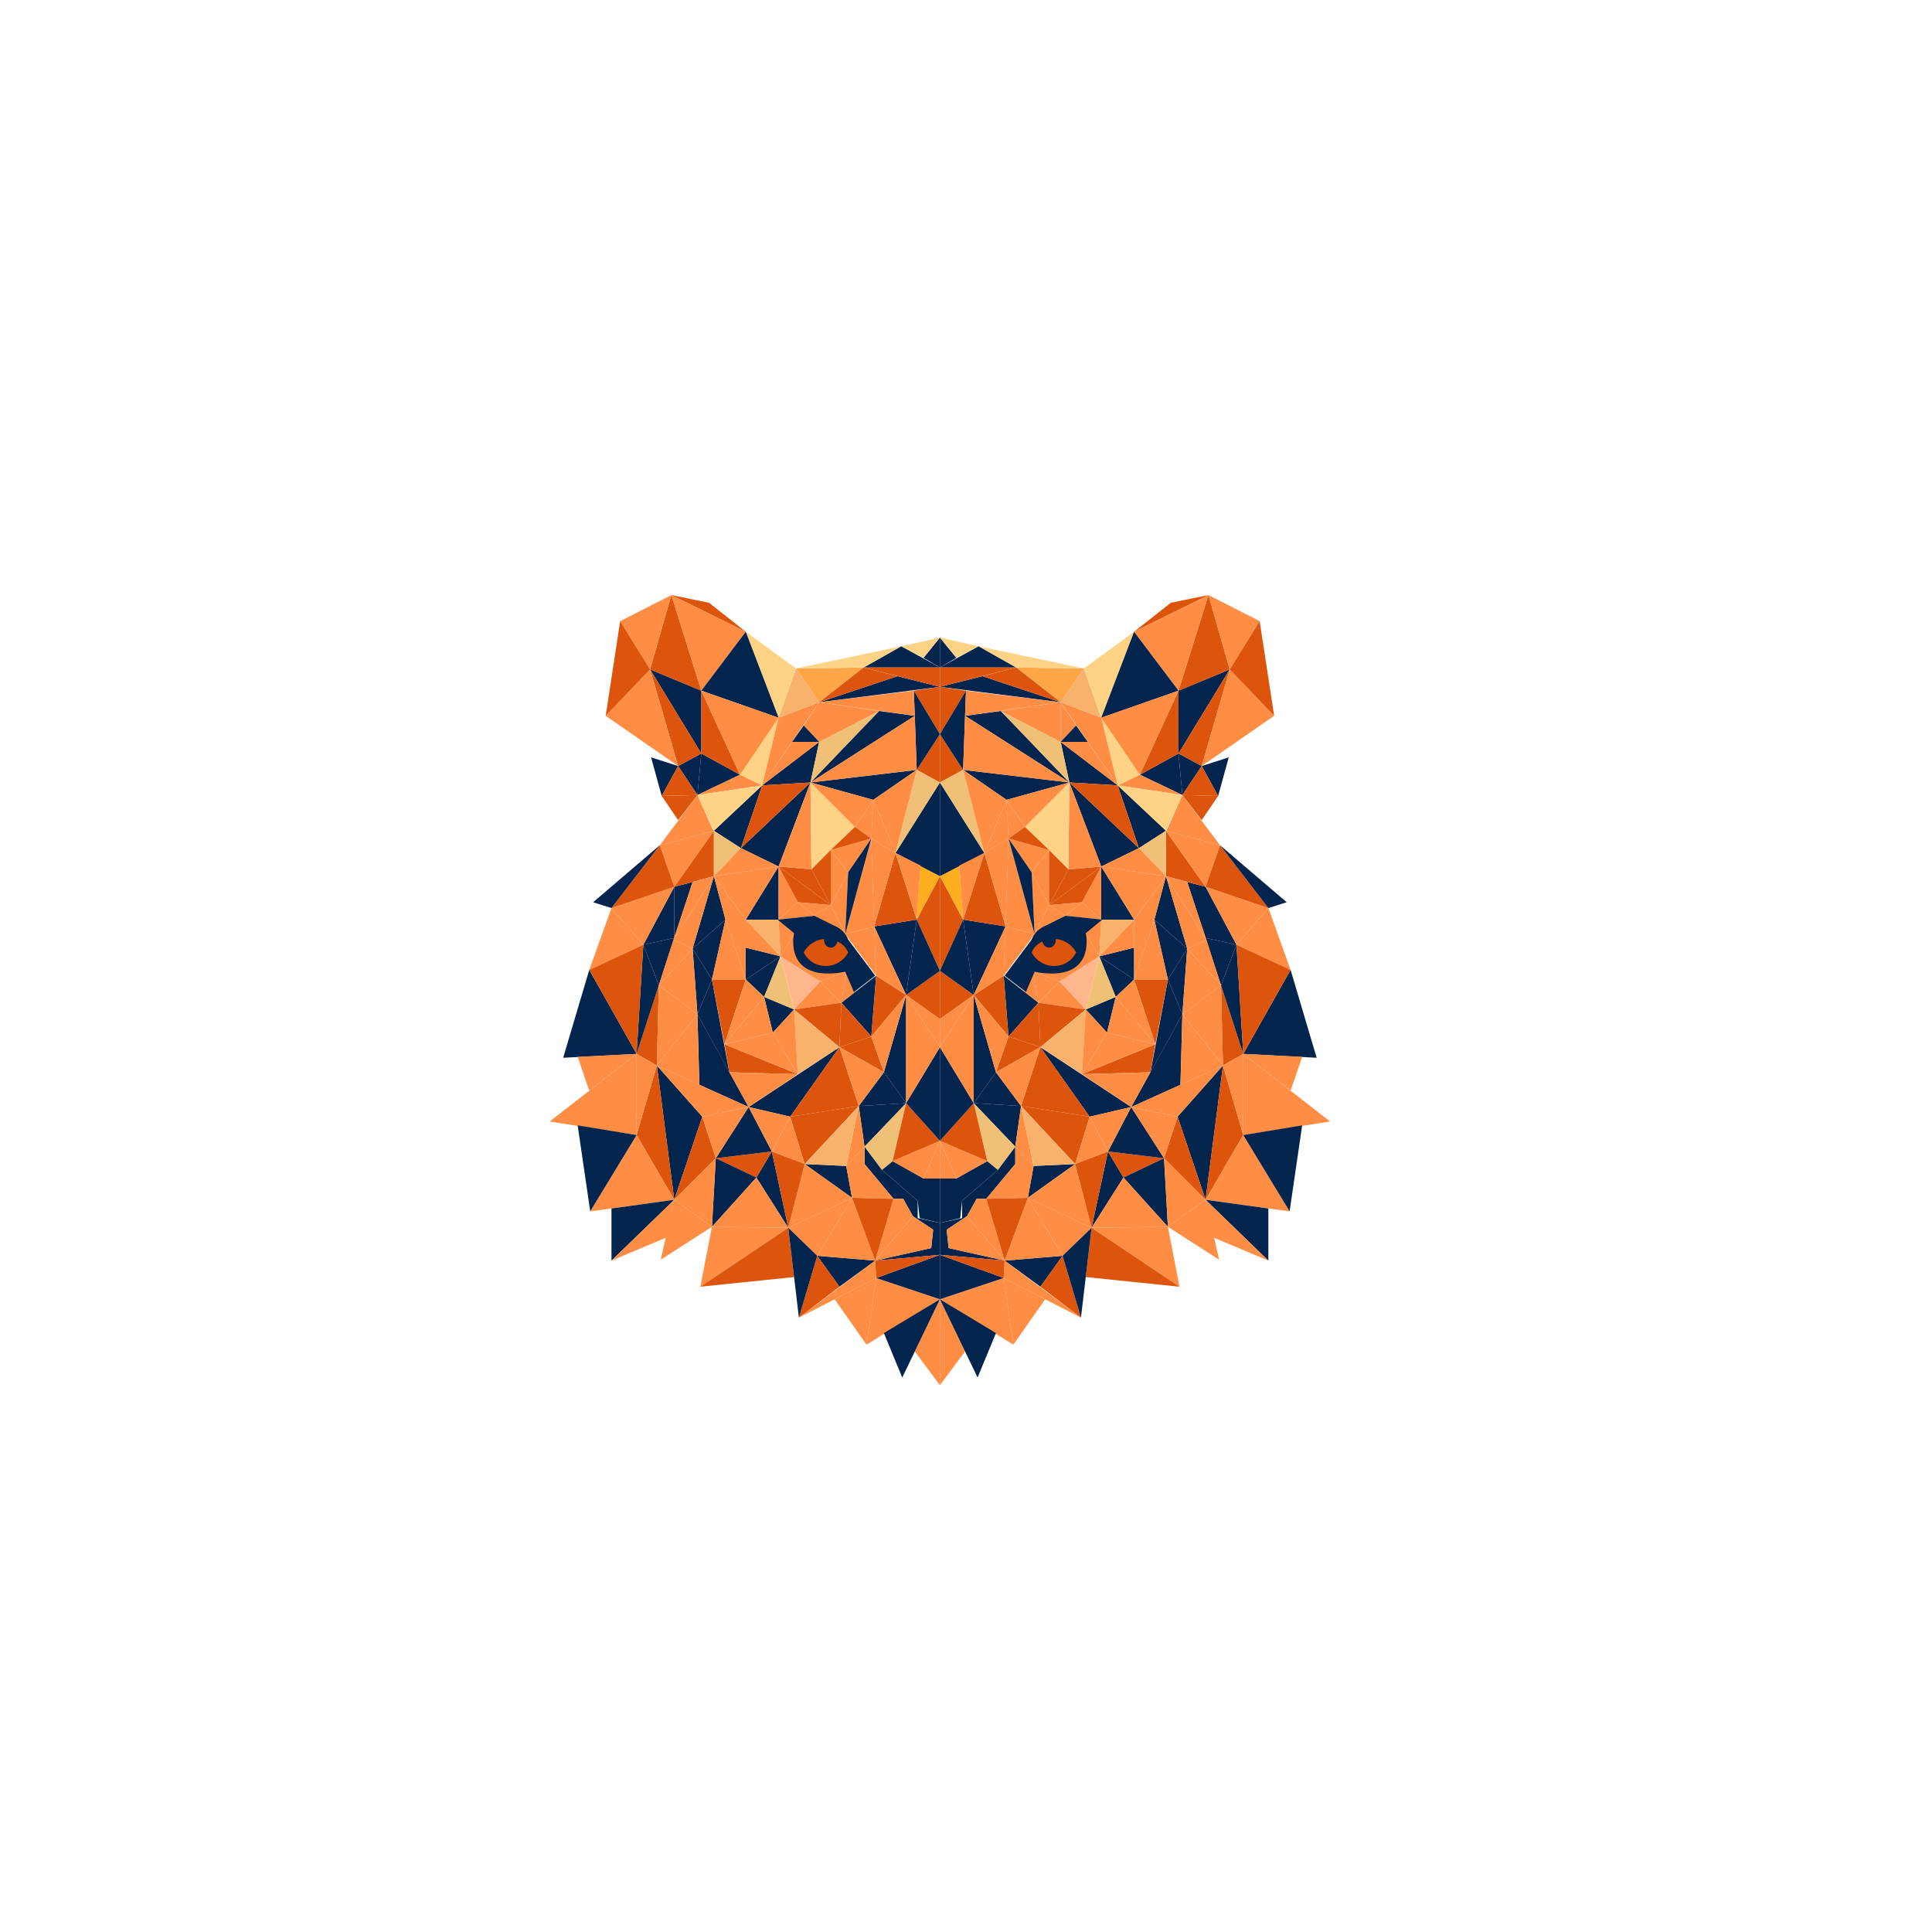 <?xml version="1.0" encoding="utf-8"?>
<!-- Generator: Adobe Illustrator 23.0.1, SVG Export Plug-In . SVG Version: 6.00 Build 0)  -->
<svg version="1.1" id="Layer_1" xmlns="http://www.w3.org/2000/svg" xmlns:xlink="http://www.w3.org/1999/xlink" x="0px" y="0px"
	 viewBox="0 0 200 200" style="enable-background:new 0 0 200 200;" xml:space="preserve">
<style type="text/css">
	.st0{fill:#FFE473;}
	.st1{fill:#03244D;}
	.st2{fill:#DD550C;}
	.st3{fill:#FF8D43;}
	.st4{fill:#FFB68D;}
	.st5{fill:#FFAE1F;}
	.st6{fill:#F9B26B;}
	.st7{fill:#EFC075;}
	.st8{fill:#FFD385;}
	.st9{fill:#FFA748;}
</style>
<g>
	<g>
		<path class="st0" d="M86.7,97.4c-0.1-0.2-0.2-0.5-0.4-0.6c0-0.1-0.1-0.2-0.3-0.2l0,0l0,0c-0.1,0-0.2,0-0.3,0.2
			c-0.2,0.2-0.3,0.4-0.3,0.7c0,0.4,0.5,0.7,0.9,0.7C86.6,98.1,86.8,97.7,86.7,97.4z M86.2,97.7c-0.2,0.1-0.4-0.1-0.4-0.3
			c0-0.1,0-0.3,0.2-0.3c0.1,0.1,0.2,0.2,0.3,0.3C86.2,97.4,86.3,97.7,86.2,97.7z"/>
		<polygon class="st1" points="97.3,122 95.6,122 92.4,120.2 91.3,121.1 95,124.3 95.2,126.1 97.3,126.6 		"/>
		<polygon class="st1" points="91.3,121.1 89.5,118.7 89.5,120.5 92.5,124.1 93.5,124.1 94.5,125.9 96.6,127.3 96.4,129.2 
			90.6,130.5 97.3,129.9 97.3,126.6 95,126.1 95,124.3 		"/>
		<polygon class="st1" points="97.3,69.1 93.3,66.9 89.4,69.1 		"/>
		<polygon class="st1" points="94.9,79.7 90.4,82.8 83.9,81 		"/>
		<polygon class="st1" points="97.3,71.1 84.8,72.7 92.9,70 		"/>
		<polygon class="st2" points="94.9,79.7 97.3,76 97.3,81 		"/>
		<polygon class="st1" points="83.9,81 80.6,89.7 76.7,87.8 		"/>
		<polygon class="st1" points="76.6,80.2 72.6,78 72.2,82.3 		"/>
		<polygon class="st1" points="72.6,78 72.6,71.5 67.3,69.3 		"/>
		<polygon class="st1" points="80.6,89.7 80.6,95.2 77.2,95.2 		"/>
		<polygon class="st1" points="80.8,99 77.2,101.4 77.2,98.1 		"/>
		<polygon class="st1" points="75.1,95.2 73.9,90.7 71.7,98.2 		"/>
		<polygon class="st1" points="69.8,91.8 69.8,97.1 66.6,97.8 		"/>
		<polygon class="st1" points="82.2,104.5 79.1,103.2 80,106.9 		"/>
		<polygon class="st1" points="72.2,105 72.4,112.3 77.5,114.6 		"/>
		<polygon class="st1" points="68,110.3 72.7,115.6 69.8,124.2 		"/>
		<polygon class="st1" points="90.6,130.5 84.6,130 86.9,133.2 		"/>
		<polygon class="st1" points="97.3,69.1 95.6,68.1 97.3,66 		"/>
		<polygon class="st2" points="97.3,71.1 97.3,76 94.6,71.5 		"/>
		<polygon class="st1" points="83.9,81 84.8,76.8 78.9,81.3 		"/>
		<polygon class="st1" points="72.6,78 72.2,82.3 70.2,79.3 		"/>
		<polygon class="st1" points="69.8,91.8 71.7,91.3 69.8,97.1 		"/>
		<polygon class="st1" points="71.7,98.2 73.7,101.4 75.1,95.2 		"/>
		<polygon class="st1" points="80.8,99 79.1,103.2 77.2,101.4 		"/>
		<polygon class="st1" points="69.8,97.1 68.2,102 66.6,97.8 		"/>
		<polygon class="st1" points="73.7,101.4 72.2,105 75.5,111 		"/>
		<polygon class="st1" points="79.9,119.2 78.3,121.9 81.6,127.1 		"/>
		<polygon class="st1" points="94.7,74.1 91,73.6 83.9,81 		"/>
		<polygon class="st2" points="69.8,91.8 73.9,86 73.9,90.7 		"/>
		<polygon class="st2" points="68.2,102 68,110.3 65.9,109.1 		"/>
		<polygon class="st2" points="75.5,111 82.6,111.2 75,108.1 		"/>
		<polygon class="st2" points="72.7,115.6 74.1,119.9 69.8,124.2 		"/>
		<polygon class="st2" points="79.9,119.2 74.1,119.9 78.3,121.9 		"/>
		<polygon class="st2" points="80.6,89.7 86,93.7 84,90 		"/>
		<polygon class="st2" points="67.3,69.3 70.2,79.3 72.6,78 		"/>
		<polygon class="st1" points="70.2,79.3 68.5,82.4 67.4,78.4 		"/>
		<polygon class="st1" points="66.6,97.8 68.2,102 65.9,109.1 		"/>
		<polygon class="st1" points="71.7,98.2 72.2,105 73.7,101.4 		"/>
		<polygon class="st1" points="74.1,119.9 77.5,114.6 79.9,119.2 		"/>
		<polygon class="st1" points="77.5,114.6 86.9,108.4 81.8,115.6 		"/>
		<polygon class="st2" points="68,110.3 65.9,117.5 69.8,124.2 		"/>
		<polygon class="st1" points="78.9,81.3 76.7,87.8 73.9,86 		"/>
		<polygon class="st2" points="83.9,81 76.7,87.8 78.9,81.3 		"/>
		<polygon class="st1" points="97.3,76 94.6,71.5 94.9,79.7 		"/>
		<polygon class="st1" points="83.3,120.5 87.6,120.7 88.2,124 		"/>
		<polygon class="st1" points="90.7,101 90.2,107.3 87.1,103.8 		"/>
		<polygon class="st1" points="93.8,103 90.5,95.9 94.9,95.2 		"/>
		<polygon class="st1" points="93.8,103 93.8,114.2 91.5,111 		"/>
		<polygon class="st1" points="91.5,111 88.9,114.5 93.8,114.2 		"/>
		<polygon class="st1" points="88.9,114.5 89.5,118.7 93.8,114.2 		"/>
		<polygon class="st2" points="87.1,103.8 86.9,108.4 90.2,107.3 		"/>
		<polygon class="st2" points="97.3,90.7 94.9,95.2 97.3,100.5 		"/>
		<polygon class="st2" points="86.9,108.4 88.9,114.5 81.8,115.6 		"/>
		<polygon class="st2" points="90.2,107.3 91.5,111 86.9,108.4 		"/>
		<polygon class="st2" points="90.7,101 93.8,103 90.2,107.3 		"/>
		<polygon class="st3" points="93.8,103 90.5,95.9 90.7,101 		"/>
		<polygon class="st3" points="86.9,108.4 91.5,111 88.9,114.5 		"/>
		<polygon class="st3" points="82.2,104.5 84.9,101.6 87.1,103.8 		"/>
		<polygon class="st3" points="88.9,114.5 87.6,120.7 89.5,118.7 		"/>
		<polygon class="st4" points="84.9,101.6 80.8,99 82.2,104.5 		"/>
		<polygon class="st2" points="88.9,114.5 83.3,120.5 81.8,115.6 		"/>
		<polygon class="st2" points="94.9,95.2 92.7,88.3 90.5,95.9 		"/>
		<polygon class="st5" points="94.9,95.2 95.3,89.6 97.3,90.7 		"/>
		<polygon class="st2" points="87.1,103.8 86.9,108.4 82.2,104.5 		"/>
		<polygon class="st6" points="88.9,114.5 87.6,120.7 83.3,120.5 		"/>
		<polygon class="st6" points="86.9,108.4 82.2,104.5 82.6,111.2 		"/>
		<polygon class="st6" points="80.8,99 80.6,95.2 77.2,95.2 		"/>
		<polygon class="st1" points="92.7,88.3 97.3,90.7 97.3,81 		"/>
		<polygon class="st7" points="97.3,81 94.9,79.7 92.7,88.3 		"/>
		<polygon class="st7" points="93.8,114.2 92.4,120.2 91.3,121.1 89.5,118.7 		"/>
		<polygon class="st7" points="80.8,99 82.2,104.5 79.1,103.2 		"/>
		<polygon class="st7" points="91,73.6 84.8,76.8 83.9,81 		"/>
		<polygon class="st7" points="76.7,87.8 73.9,90.7 73.9,86 		"/>
		<polygon class="st3" points="94.9,79.7 92.7,88.3 90.4,82.8 		"/>
		<polygon class="st3" points="76.7,87.8 80.6,89.7 73.9,90.7 		"/>
		<polygon class="st3" points="77.2,95.2 77.2,101.4 75.1,95.2 		"/>
		<polygon class="st3" points="73.9,90.7 69.7,97.3 71.7,91.3 		"/>
		<polygon class="st3" points="83.9,81 94.7,74.1 94.9,79.7 		"/>
		<path class="st3" d="M83.3,120.5"/>
		<polygon class="st3" points="81.6,127.1 88.2,124 83.3,120.5 		"/>
		<polygon class="st3" points="73.9,86 68.3,87.5 69.8,91.8 		"/>
		<polygon class="st3" points="76.6,80.2 78.9,81.3 72.2,82.3 		"/>
		<polygon class="st3" points="77.2,95.2 73.9,90.7 75.1,95.2 		"/>
		<polygon class="st3" points="90.2,86.8 90.5,95.9 87.5,96.7 		"/>
		<polygon class="st3" points="77.2,101.4 73.7,101.4 75.1,95.2 		"/>
		<polygon class="st3" points="82.2,104.5 82.6,111.2 80,106.9 		"/>
		<polygon class="st3" points="61.1,125.4 69.8,124.2 65.9,117.5 		"/>
		<polygon class="st1" points="78.3,121.9 73.7,127 74.1,119.9 		"/>
		<polygon class="st3" points="73.9,86 73.8,85.9 72.2,82.3 68.3,87.5 		"/>
		<polygon class="st3" points="69.8,91.8 63.3,94 66.6,97.8 		"/>
		<polygon class="st2" points="68.3,87.5 69.8,91.8 63.3,94 		"/>
		<polygon class="st3" points="77.2,95.2 73.9,90.7 80.6,89.7 		"/>
		<polygon class="st3" points="82.3,96.5 80.8,99 80.6,95.2 		"/>
		<polygon class="st3" points="87.5,96.7 90.5,95.9 90.7,101 		"/>
		<polygon class="st3" points="87.5,96.7 86,93.7 84.3,94.8 		"/>
		<polygon class="st3" points="90.2,86.8 90.4,82.8 92.7,88.3 		"/>
		<polygon class="st3" points="83.9,81 84,90 80.6,89.7 		"/>
		<polygon class="st3" points="94.7,74.1 84.8,72.7 94.6,71.5 		"/>
		<polygon class="st3" points="81.8,115.6 83.3,120.5 79.9,119.2 		"/>
		<polygon class="st3" points="65.9,109.1 65.9,117.5 56.9,116.1 		"/>
		<polygon class="st8" points="83.9,81 88.5,85.6 84,90 		"/>
		<polygon class="st3" points="90.4,82.8 88.5,85.6 90.2,86.8 		"/>
		<polygon class="st3" points="90.2,86.8 92.7,88.3 90.5,95.9 		"/>
		<polygon class="st3" points="86,88 86,93.7 87.8,90.3 		"/>
		<polygon class="st3" points="63.3,94 66.6,97.8 61,100.4 		"/>
		<polygon class="st1" points="61,100.4 65.9,109.1 58.3,109.5 		"/>
		<polygon class="st2" points="77.2,101.4 75,108.1 73.7,101.4 		"/>
		<polygon class="st3" points="75,108.1 79.1,103.2 80,106.9 		"/>
		<polygon class="st3" points="72.2,105 68.2,102 68,110.3 		"/>
		<polygon class="st3" points="81.8,115.6 77.5,114.6 79.9,119.2 		"/>
		<polygon class="st2" points="79.9,119.2 83.3,120.5 81.6,127.1 		"/>
		<polygon class="st2" points="66.6,97.8 65.9,109.1 61,100.4 		"/>
		<polygon class="st3" points="68.2,102 71.7,98.2 72.2,105 		"/>
		<polygon class="st3" points="72.2,105 72.4,112.3 68,110.3 		"/>
		<polygon class="st3" points="79.1,103.2 77.2,101.4 75,108.1 		"/>
		<polygon class="st3" points="80,106.9 82.6,111.2 75,108.1 		"/>
		<polygon class="st3" points="84.9,101.6 87.6,100.6 87.1,103.8 		"/>
		<polygon class="st3" points="80.6,89.7 82.6,93.4 80.6,95.2 		"/>
		<polygon class="st3" points="90.4,82.8 83.9,81 88.5,85.6 		"/>
		<polygon class="st3" points="59.8,109.4 61,112.9 65.9,109.1 		"/>
		<polygon class="st3" points="89.5,118.7 89.5,120.5 92.5,124.1 88.2,124 87.6,120.7 		"/>
		<polygon class="st3" points="82.6,111.2 77.5,114.6 75.5,111 		"/>
		<polygon class="st3" points="77.5,114.6 72.7,115.6 68,110.3 		"/>
		<polygon class="st1" points="65.9,117.5 61.1,125.4 59.8,116.5 		"/>
		<polygon class="st3" points="71.7,98.2 69.7,97.3 73.9,90.7 		"/>
		<polygon class="st3" points="86,93.7 87.8,90.3 87.5,96.7 		"/>
		<polygon class="st3" points="84.3,94.8 82.6,93.4 80.6,95.2 		"/>
		<polygon class="st3" points="87.8,90.3 90.2,86.8 86,88 		"/>
		<polygon class="st3" points="68,110.3 65.9,109.1 65.9,117.5 		"/>
		<polygon class="st3" points="74.1,119.9 73.7,127 69.8,124.2 		"/>
		<polygon class="st1" points="69.8,124.2 63.3,130.5 63.3,125.1 		"/>
		<polygon class="st3" points="88.2,124 84.6,130 90.6,130.5 		"/>
		<polygon class="st3" points="92.5,124.1 90.6,130.5 94.5,125.9 93.5,124.1 		"/>
		<polygon class="st3" points="90.7,132.3 89.7,139.2 97.3,134.5 		"/>
		<polygon class="st3" points="97.3,134.5 97.3,143.4 94.7,139.9 		"/>
		<polygon class="st1" points="90.2,86.8 87.5,96.7 87.8,90.3 		"/>
		<polygon class="st3" points="77.2,95.2 80.8,99 77.2,98.1 		"/>
		<polygon class="st3" points="69.7,97.3 68.2,102 71.7,98.2 		"/>
		<polygon class="st3" points="77.5,114.6 74.1,119.9 72.7,115.6 		"/>
		<polygon class="st3" points="94.5,125.9 96.6,127.3 96.4,129.2 90.6,130.5 		"/>
		<polygon class="st1" points="97.3,134.5 93.4,142.6 91.5,138 		"/>
		<polygon class="st3" points="90.7,132.3 89.7,139.2 86.4,134.5 		"/>
		<polygon class="st3" points="78.3,121.9 81.6,127.1 73.7,127 		"/>
		<polygon class="st3" points="69.8,124.2 68.4,130.4 73.7,127 		"/>
		<polygon class="st3" points="88.2,124 84.6,130 81.6,127.1 		"/>
		<polygon class="st2" points="88.2,124 92.5,124.1 90.6,130.5 		"/>
		<polygon class="st1" points="90.7,132.3 97.3,129.9 97.3,134.5 		"/>
		<polygon class="st3" points="90.7,132.3 90.6,130.5 82.7,136.4 		"/>
		<polygon class="st3" points="81.6,127.1 72.5,133.2 73.7,127 		"/>
		<polygon class="st3" points="69.8,124.2 69,128.1 63.3,130.5 		"/>
		<polygon class="st2" points="90.7,132.3 90.6,130.5 97.3,129.9 		"/>
		<polygon class="st2" points="86.9,133.2 84.6,130 82.7,136.4 		"/>
		<polygon class="st2" points="81.6,127.1 82.2,132.2 72.5,133.2 		"/>
		<polygon class="st2" points="72.2,82.3 68.5,82.4 70.2,84.9 		"/>
		<polygon class="st3" points="70.2,79.3 62.7,74.1 67.3,69.3 		"/>
		<polygon class="st2" points="67.3,69.3 69.5,61.6 72.6,71.5 		"/>
		<polygon class="st2" points="69.5,61.6 77.2,65.4 73.4,62.4 		"/>
		<polygon class="st1" points="68.3,87.5 61.4,93.4 63.3,94 		"/>
		<polygon class="st1" points="84.6,130 81.6,127.1 82.7,136.4 		"/>
		<polygon class="st2" points="80.6,89.7 82.6,93.4 86,93.7 		"/>
		<polygon class="st2" points="86,88 86,93.7 84,90 		"/>
		<polygon class="st2" points="90.2,86.8 88.5,85.6 86,88 		"/>
		<polygon class="st2" points="70.2,79.3 72.2,82.3 68.5,82.4 		"/>
		<polygon class="st2" points="72.6,71.5 76.6,80.2 72.6,78 		"/>
		<polygon class="st3" points="82.3,96.5 84.9,101.6 80.8,99 		"/>
		<polygon class="st3" points="84.9,101.6 87.6,100.6 84.3,100.5 		"/>
		<polygon class="st3" points="87.6,100.6 88.5,102.7 87.1,103.8 		"/>
		<polygon class="st3" points="86,93.7 82.6,93.4 84.3,94.8 		"/>
		<g>
			<path class="st1" d="M86.7,96l-2.4-1.2l-3.8,0.4l1.7,1.4c0,0-1.2,5.2,5.3,4l0.9,2.1l2.2-1.7l-3.3-4.4L86.7,96z"/>
			<g>
				<path class="st1" d="M85.5,97.2c1,0,1.9,0.6,2.3,1.4c0.1-0.2,0.1-0.5,0.1-0.7c0-1.2-1.1-2.2-2.4-2.2s-2.4,1-2.4,2.2
					c0,0.3,0.1,0.5,0.1,0.7C83.6,97.8,84.4,97.2,85.5,97.2z"/>
				<path class="st2" d="M85.5,100c1,0,1.9-0.6,2.3-1.4c-0.3-0.8-1.2-1.4-2.3-1.4c-1,0-1.9,0.6-2.3,1.4C83.6,99.4,84.4,100,85.5,100
					z"/>
			</g>
			<ellipse class="st1" cx="86" cy="97.3" rx="0.7" ry="0.8"/>
		</g>
		<polygon class="st3" points="95.3,89.6 92.7,88.3 94.9,95.2 		"/>
		<polygon class="st3" points="92.4,120.2 97.3,118.1 95.6,122 		"/>
		<polygon class="st3" points="95.6,122 97.3,118.1 97.3,122 		"/>
		<polygon class="st2" points="97.3,118.1 93.8,114.2 92.4,120.2 		"/>
		<polygon class="st1" points="93.8,114.2 97.3,108.4 97.3,118.1 		"/>
		<polygon class="st3" points="93.8,114.2 93.8,103 97.3,108.4 		"/>
		<polygon class="st3" points="93.8,103 91.5,111 90.2,107.3 		"/>
		<polygon class="st2" points="93.8,103 97.3,100.5 97.3,105.5 		"/>
		<polygon class="st1" points="93.8,103 94.9,95.2 97.3,100.5 		"/>
		<polygon class="st3" points="93.8,103 97.3,108.4 97.3,105.5 		"/>
		<polygon class="st6" points="84.8,72.7 82.4,69.2 80.6,74.3 		"/>
		<polygon class="st9" points="84.8,72.7 89.4,69.1 82.4,69.2 		"/>
		<polygon class="st2" points="89.4,69.1 97.3,71.1 97.3,69.1 		"/>
		<polygon class="st2" points="84.8,72.7 92.9,70 89.4,69.1 		"/>
		<polygon class="st8" points="89.4,69.1 93.3,66.9 82.4,69.2 		"/>
		<polygon class="st8" points="93.3,66.9 97.3,66 95.6,68.1 		"/>
		<polygon class="st3" points="84.8,76.8 84.8,72.7 91,73.6 		"/>
		<polygon class="st8" points="78.9,81.3 73.9,86 72.2,82.3 		"/>
		<polygon class="st8" points="78.9,81.3 80.6,74.3 76.6,80.2 		"/>
		<polygon class="st3" points="84.8,72.7 78.9,81.3 80.6,74.3 		"/>
		<polygon class="st3" points="84.8,76.8 83.2,75.1 84.8,72.7 		"/>
		<polygon class="st3" points="84.8,76.8 82,76.8 78.9,81.3 		"/>
		<polygon class="st1" points="84.8,76.8 83.2,75.1 82,76.8 		"/>
		<polygon class="st8" points="80.6,74.3 77.2,65.4 82.4,69.2 		"/>
		<polygon class="st3" points="67.3,69.3 64.2,64.3 69.5,61.6 		"/>
		<polygon class="st2" points="67.3,69.3 64.2,64.3 62.7,74.1 		"/>
		<polygon class="st3" points="77.2,65.4 72.6,71.5 69.5,61.6 		"/>
		<polygon class="st1" points="77.2,65.4 80.6,74.3 72.6,71.5 		"/>
		<polygon class="st3" points="80.6,74.3 76.6,80.2 72.6,71.5 		"/>
	</g>
</g>
<g>
	<g>
		<path class="st0" d="M108.3,98.2c0.4,0,0.9-0.3,0.9-0.7c0-0.3-0.1-0.5-0.3-0.7c-0.1-0.2-0.2-0.2-0.3-0.2l0,0l0,0
			c-0.2,0-0.3,0.1-0.3,0.2c-0.2,0.1-0.3,0.4-0.4,0.6C107.8,97.7,108,98.1,108.3,98.2z M108.3,97.4c0.1-0.1,0.2-0.2,0.3-0.3
			c0.2,0,0.2,0.2,0.2,0.3c0,0.2-0.2,0.4-0.4,0.3C108.3,97.7,108.4,97.4,108.3,97.4z"/>
		<polygon class="st1" points="97.3,126.6 99.4,126.1 99.6,124.3 103.3,121.1 102.2,120.2 99,122 97.3,122 		"/>
		<polygon class="st1" points="99.6,124.3 99.6,126.1 97.3,126.6 97.3,129.9 104,130.5 98.2,129.2 98,127.3 100.1,125.9 
			101.1,124.1 102.1,124.1 105.1,120.5 105.1,118.7 103.3,121.1 		"/>
		<polygon class="st1" points="105.2,69.1 101.3,66.9 97.3,69.1 		"/>
		<polygon class="st1" points="110.7,81 104.2,82.8 99.7,79.7 		"/>
		<polygon class="st1" points="101.7,70 109.8,72.7 97.3,71.1 		"/>
		<polygon class="st2" points="97.3,81 97.3,76 99.7,79.7 		"/>
		<polygon class="st1" points="117.9,87.8 114,89.7 110.7,81 		"/>
		<polygon class="st1" points="122.4,82.3 122,78 118,80.2 		"/>
		<polygon class="st1" points="127.3,69.3 122,71.5 122,78 		"/>
		<polygon class="st1" points="117.4,95.2 114,95.2 114,89.7 		"/>
		<polygon class="st1" points="117.4,98.1 117.4,101.4 113.8,99 		"/>
		<polygon class="st1" points="122.9,98.2 120.7,90.7 119.5,95.2 		"/>
		<polygon class="st1" points="128,97.8 124.8,97.1 124.8,91.8 		"/>
		<polygon class="st1" points="114.6,106.9 115.5,103.2 112.4,104.5 		"/>
		<polygon class="st1" points="117.1,114.6 122.2,112.3 122.4,105 		"/>
		<polygon class="st1" points="124.8,124.2 121.9,115.6 126.6,110.3 		"/>
		<polygon class="st1" points="107.7,133.2 110,130 104,130.5 		"/>
		<polygon class="st1" points="97.3,66 99,68.1 97.3,69.1 		"/>
		<polygon class="st2" points="100,71.5 97.3,76 97.3,71.1 		"/>
		<polygon class="st1" points="115.7,81.3 109.8,76.8 110.7,81 		"/>
		<polygon class="st1" points="124.4,79.3 122.4,82.3 122,78 		"/>
		<polygon class="st1" points="124.8,97.1 122.9,91.3 124.8,91.8 		"/>
		<polygon class="st1" points="119.5,95.2 120.9,101.4 122.9,98.2 		"/>
		<polygon class="st1" points="117.4,101.4 115.5,103.2 113.8,99 		"/>
		<polygon class="st1" points="128,97.8 126.4,102 124.8,97.1 		"/>
		<polygon class="st1" points="119.1,111 122.4,105 120.9,101.4 		"/>
		<polygon class="st1" points="113,127.1 116.3,121.9 114.7,119.2 		"/>
		<polygon class="st1" points="110.7,81 103.6,73.6 99.9,74.1 		"/>
		<polygon class="st2" points="120.7,90.7 120.7,86 124.8,91.8 		"/>
		<polygon class="st2" points="128.7,109.1 126.6,110.3 126.4,102 		"/>
		<polygon class="st2" points="119.6,108.1 112,111.2 119.1,111 		"/>
		<polygon class="st2" points="124.8,124.2 120.5,119.9 121.9,115.6 		"/>
		<polygon class="st2" points="116.3,121.9 120.5,119.9 114.7,119.2 		"/>
		<polygon class="st2" points="110.6,90 108.6,93.7 114,89.7 		"/>
		<polygon class="st2" points="122,78 124.4,79.3 127.3,69.3 		"/>
		<polygon class="st1" points="127.2,78.4 126.1,82.4 124.4,79.3 		"/>
		<polygon class="st1" points="128.7,109.1 126.4,102 128,97.8 		"/>
		<polygon class="st1" points="120.9,101.4 122.4,105 122.9,98.2 		"/>
		<polygon class="st1" points="114.7,119.2 117.1,114.6 120.5,119.9 		"/>
		<polygon class="st1" points="112.8,115.6 107.7,108.4 117.1,114.6 		"/>
		<polygon class="st2" points="124.8,124.2 128.7,117.5 126.6,110.3 		"/>
		<polygon class="st1" points="120.7,86 117.9,87.8 115.7,81.3 		"/>
		<polygon class="st2" points="115.7,81.3 117.9,87.8 110.7,81 		"/>
		<polygon class="st1" points="99.7,79.7 100,71.5 97.3,76 		"/>
		<polygon class="st1" points="106.4,124 107,120.7 111.3,120.5 		"/>
		<polygon class="st1" points="107.5,103.8 104.4,107.3 103.9,101 		"/>
		<polygon class="st1" points="99.7,95.2 104.1,95.9 100.8,103 		"/>
		<polygon class="st1" points="103.1,111 100.8,114.2 100.8,103 		"/>
		<polygon class="st1" points="100.8,114.2 105.7,114.5 103.1,111 		"/>
		<polygon class="st1" points="100.8,114.2 105.1,118.7 105.7,114.5 		"/>
		<polygon class="st2" points="104.4,107.3 107.7,108.4 107.5,103.8 		"/>
		<polygon class="st2" points="97.3,100.5 99.7,95.2 97.3,90.7 		"/>
		<polygon class="st2" points="112.8,115.6 105.7,114.5 107.7,108.4 		"/>
		<polygon class="st2" points="107.7,108.4 103.1,111 104.4,107.3 		"/>
		<polygon class="st2" points="104.4,107.3 100.8,103 103.9,101 		"/>
		<polygon class="st3" points="103.9,101 104.1,95.9 100.8,103 		"/>
		<polygon class="st3" points="105.7,114.5 103.1,111 107.7,108.4 		"/>
		<polygon class="st3" points="107.5,103.8 109.7,101.6 112.4,104.5 		"/>
		<polygon class="st3" points="105.1,118.7 107,120.7 105.7,114.5 		"/>
		<polygon class="st4" points="112.4,104.5 113.8,99 109.7,101.6 		"/>
		<polygon class="st2" points="112.8,115.6 111.3,120.5 105.7,114.5 		"/>
		<polygon class="st2" points="104.1,95.9 101.9,88.3 99.7,95.2 		"/>
		<polygon class="st5" points="97.3,90.7 99.3,89.6 99.7,95.2 		"/>
		<polygon class="st2" points="112.4,104.5 107.7,108.4 107.5,103.8 		"/>
		<polygon class="st6" points="111.3,120.5 107,120.7 105.7,114.5 		"/>
		<polygon class="st6" points="112,111.2 112.4,104.5 107.7,108.4 		"/>
		<polygon class="st6" points="117.4,95.2 114,95.2 113.8,99 		"/>
		<polygon class="st1" points="97.3,81 97.3,90.7 101.9,88.3 		"/>
		<polygon class="st7" points="101.9,88.3 99.7,79.7 97.3,81 		"/>
		<polygon class="st7" points="105.1,118.7 103.3,121.1 102.2,120.2 100.8,114.2 		"/>
		<polygon class="st7" points="115.5,103.2 112.4,104.5 113.8,99 		"/>
		<polygon class="st7" points="110.7,81 109.8,76.8 103.6,73.6 		"/>
		<polygon class="st7" points="120.7,86 120.7,90.7 117.9,87.8 		"/>
		<polygon class="st3" points="104.2,82.8 101.9,88.3 99.7,79.7 		"/>
		<polygon class="st3" points="120.7,90.7 114,89.7 117.9,87.8 		"/>
		<polygon class="st3" points="119.5,95.2 117.4,101.4 117.4,95.2 		"/>
		<polygon class="st3" points="122.9,91.3 124.9,97.3 120.7,90.7 		"/>
		<polygon class="st3" points="99.7,79.7 99.9,74.1 110.7,81 		"/>
		<path class="st3" d="M111.3,120.5"/>
		<polygon class="st3" points="111.3,120.5 106.4,124 113,127.1 		"/>
		<polygon class="st3" points="124.8,91.8 126.3,87.5 120.7,86 		"/>
		<polygon class="st3" points="122.4,82.3 115.7,81.3 118,80.2 		"/>
		<polygon class="st3" points="119.5,95.2 120.7,90.7 117.4,95.2 		"/>
		<polygon class="st3" points="107.1,96.7 104.1,95.9 104.4,86.8 		"/>
		<polygon class="st3" points="119.5,95.2 120.9,101.4 117.4,101.4 		"/>
		<polygon class="st3" points="114.6,106.9 112,111.2 112.4,104.5 		"/>
		<polygon class="st3" points="128.7,117.5 124.8,124.2 133.5,125.4 		"/>
		<polygon class="st1" points="120.5,119.9 120.9,127 116.3,121.9 		"/>
		<polygon class="st3" points="126.3,87.5 122.4,82.3 120.8,85.9 120.7,86 		"/>
		<polygon class="st3" points="128,97.8 131.3,94 124.8,91.8 		"/>
		<polygon class="st2" points="131.3,94 124.8,91.8 126.3,87.5 		"/>
		<polygon class="st3" points="114,89.7 120.7,90.7 117.4,95.2 		"/>
		<polygon class="st3" points="114,95.2 113.8,99 112.3,96.5 		"/>
		<polygon class="st3" points="103.9,101 104.1,95.9 107.1,96.7 		"/>
		<polygon class="st3" points="110.3,94.8 108.6,93.7 107.1,96.7 		"/>
		<polygon class="st3" points="101.9,88.3 104.2,82.8 104.4,86.8 		"/>
		<polygon class="st3" points="114,89.7 110.6,90 110.7,81 		"/>
		<polygon class="st3" points="100,71.5 109.8,72.7 99.9,74.1 		"/>
		<polygon class="st3" points="114.7,119.2 111.3,120.5 112.8,115.6 		"/>
		<polygon class="st3" points="137.7,116.1 128.7,117.5 128.7,109.1 		"/>
		<polygon class="st8" points="110.6,90 106.1,85.6 110.7,81 		"/>
		<polygon class="st3" points="104.4,86.8 106.1,85.6 104.2,82.8 		"/>
		<polygon class="st3" points="104.1,95.9 101.9,88.3 104.4,86.8 		"/>
		<polygon class="st3" points="106.8,90.3 108.6,93.7 108.6,88 		"/>
		<polygon class="st3" points="133.6,100.4 128,97.8 131.3,94 		"/>
		<polygon class="st1" points="136.3,109.5 128.7,109.1 133.6,100.4 		"/>
		<polygon class="st2" points="120.9,101.4 119.6,108.1 117.4,101.4 		"/>
		<polygon class="st3" points="114.6,106.9 115.5,103.2 119.6,108.1 		"/>
		<polygon class="st3" points="126.6,110.3 126.4,102 122.4,105 		"/>
		<polygon class="st3" points="114.7,119.2 117.1,114.6 112.8,115.6 		"/>
		<polygon class="st2" points="113,127.1 111.3,120.5 114.7,119.2 		"/>
		<polygon class="st2" points="133.6,100.4 128.7,109.1 128,97.8 		"/>
		<polygon class="st3" points="122.4,105 122.9,98.2 126.4,102 		"/>
		<polygon class="st3" points="126.6,110.3 122.2,112.3 122.4,105 		"/>
		<polygon class="st3" points="119.6,108.1 117.4,101.4 115.5,103.2 		"/>
		<polygon class="st3" points="119.6,108.1 112,111.2 114.6,106.9 		"/>
		<polygon class="st3" points="107.5,103.8 107,100.6 109.7,101.6 		"/>
		<polygon class="st3" points="114,95.2 112,93.4 114,89.7 		"/>
		<polygon class="st3" points="106.1,85.6 110.7,81 104.2,82.8 		"/>
		<polygon class="st3" points="128.7,109.1 133.6,112.9 134.8,109.4 		"/>
		<polygon class="st3" points="107,120.7 106.4,124 102.1,124.1 105.1,120.5 105.1,118.7 		"/>
		<polygon class="st3" points="119.1,111 117.1,114.6 112,111.2 		"/>
		<polygon class="st3" points="126.6,110.3 121.9,115.6 117.1,114.6 		"/>
		<polygon class="st1" points="134.8,116.5 133.5,125.4 128.7,117.5 		"/>
		<polygon class="st3" points="120.7,90.7 124.9,97.3 122.9,98.2 		"/>
		<polygon class="st3" points="107.1,96.7 106.8,90.3 108.6,93.7 		"/>
		<polygon class="st3" points="114,95.2 112,93.4 110.3,94.8 		"/>
		<polygon class="st3" points="108.6,88 104.4,86.8 106.8,90.3 		"/>
		<polygon class="st3" points="128.7,117.5 128.7,109.1 126.6,110.3 		"/>
		<polygon class="st3" points="124.8,124.2 120.9,127 120.5,119.9 		"/>
		<polygon class="st1" points="131.3,125.1 131.3,130.5 124.8,124.2 		"/>
		<polygon class="st3" points="104,130.5 110,130 106.4,124 		"/>
		<polygon class="st3" points="101.1,124.1 100.1,125.9 104,130.5 102.1,124.1 		"/>
		<polygon class="st3" points="97.3,134.5 104.9,139.2 103.9,132.3 		"/>
		<polygon class="st3" points="99.9,139.9 97.3,143.4 97.3,134.5 		"/>
		<polygon class="st1" points="106.8,90.3 107.1,96.7 104.4,86.8 		"/>
		<polygon class="st3" points="117.4,98.1 113.8,99 117.4,95.2 		"/>
		<polygon class="st3" points="122.9,98.2 126.4,102 124.9,97.3 		"/>
		<polygon class="st3" points="121.9,115.6 120.5,119.9 117.1,114.6 		"/>
		<polygon class="st3" points="104,130.5 98.2,129.2 98,127.3 100.1,125.9 		"/>
		<polygon class="st1" points="103.1,138 101.2,142.6 97.3,134.5 		"/>
		<polygon class="st3" points="108.2,134.5 104.9,139.2 103.9,132.3 		"/>
		<polygon class="st3" points="120.9,127 113,127.1 116.3,121.9 		"/>
		<polygon class="st3" points="120.9,127 126.2,130.4 124.8,124.2 		"/>
		<polygon class="st3" points="113,127.1 110,130 106.4,124 		"/>
		<polygon class="st2" points="104,130.5 102.1,124.1 106.4,124 		"/>
		<polygon class="st1" points="97.3,134.5 97.3,129.9 103.9,132.3 		"/>
		<polygon class="st3" points="111.9,136.4 104,130.5 103.9,132.3 		"/>
		<polygon class="st3" points="120.9,127 122.1,133.2 113,127.1 		"/>
		<polygon class="st3" points="131.3,130.5 125.6,128.1 124.8,124.2 		"/>
		<polygon class="st2" points="97.3,129.9 104,130.5 103.9,132.3 		"/>
		<polygon class="st2" points="111.9,136.4 110,130 107.7,133.2 		"/>
		<polygon class="st2" points="122.1,133.2 112.4,132.2 113,127.1 		"/>
		<polygon class="st2" points="124.4,84.9 126.1,82.4 122.4,82.3 		"/>
		<polygon class="st3" points="127.3,69.3 131.9,74.1 124.4,79.3 		"/>
		<polygon class="st2" points="122,71.5 125.1,61.6 127.3,69.3 		"/>
		<polygon class="st2" points="121.2,62.4 117.4,65.4 125.1,61.6 		"/>
		<polygon class="st1" points="131.3,94 133.2,93.4 126.3,87.5 		"/>
		<polygon class="st1" points="111.9,136.4 113,127.1 110,130 		"/>
		<polygon class="st2" points="108.6,93.7 112,93.4 114,89.7 		"/>
		<polygon class="st2" points="110.6,90 108.6,93.7 108.6,88 		"/>
		<polygon class="st2" points="108.6,88 106.1,85.6 104.4,86.8 		"/>
		<polygon class="st2" points="126.1,82.4 122.4,82.3 124.4,79.3 		"/>
		<polygon class="st2" points="122,78 118,80.2 122,71.5 		"/>
		<polygon class="st3" points="113.8,99 109.7,101.6 112.3,96.5 		"/>
		<polygon class="st3" points="110.3,100.5 107,100.6 109.7,101.6 		"/>
		<polygon class="st3" points="107.5,103.8 106.1,102.7 107,100.6 		"/>
		<polygon class="st3" points="110.3,94.8 112,93.4 108.6,93.7 		"/>
		<g>
			<path class="st1" d="M107.3,96.6L104,101l2.2,1.7l0.9-2.1c6.5,1.2,5.3-4,5.3-4l1.7-1.4l-3.8-0.4l-2.4,1.2L107.3,96.6z"/>
			<g>
				<path class="st1" d="M111.4,98.6c0-0.2,0.1-0.4,0.1-0.7c0-1.2-1.1-2.2-2.4-2.2s-2.4,1-2.4,2.2c0,0.2,0,0.5,0.1,0.7
					c0.4-0.8,1.3-1.4,2.3-1.4C110.2,97.2,111,97.8,111.4,98.6z"/>
				<path class="st2" d="M111.4,98.6c-0.4-0.8-1.3-1.4-2.3-1.4c-1.1,0-2,0.6-2.3,1.4c0.4,0.8,1.3,1.4,2.3,1.4
					C110.2,100,111,99.4,111.4,98.6z"/>
			</g>
			<ellipse class="st1" cx="108.6" cy="97.3" rx="0.7" ry="0.8"/>
		</g>
		<polygon class="st3" points="99.7,95.2 101.9,88.3 99.3,89.6 		"/>
		<polygon class="st3" points="99,122 97.3,118.1 102.2,120.2 		"/>
		<polygon class="st3" points="97.3,122 97.3,118.1 99,122 		"/>
		<polygon class="st2" points="102.2,120.2 100.8,114.2 97.3,118.1 		"/>
		<polygon class="st1" points="97.3,118.1 97.3,108.4 100.8,114.2 		"/>
		<polygon class="st3" points="97.3,108.4 100.8,103 100.8,114.2 		"/>
		<polygon class="st3" points="104.4,107.3 103.1,111 100.8,103 		"/>
		<polygon class="st2" points="97.3,105.5 97.3,100.5 100.8,103 		"/>
		<polygon class="st1" points="97.3,100.5 99.7,95.2 100.8,103 		"/>
		<polygon class="st3" points="97.3,105.5 97.3,108.4 100.8,103 		"/>
		<polygon class="st6" points="114,74.3 112.2,69.2 109.8,72.7 		"/>
		<polygon class="st9" points="112.2,69.2 105.2,69.1 109.8,72.7 		"/>
		<polygon class="st2" points="97.3,69.1 97.3,71.1 105.2,69.1 		"/>
		<polygon class="st2" points="105.2,69.1 101.7,70 109.8,72.7 		"/>
		<polygon class="st8" points="112.2,69.2 101.3,66.9 105.2,69.1 		"/>
		<polygon class="st8" points="99,68.1 97.3,66 101.3,66.9 		"/>
		<polygon class="st3" points="103.6,73.6 109.8,72.7 109.8,76.8 		"/>
		<polygon class="st8" points="122.4,82.3 120.7,86 115.7,81.3 		"/>
		<polygon class="st8" points="118,80.2 114,74.3 115.7,81.3 		"/>
		<polygon class="st3" points="114,74.3 115.7,81.3 109.8,72.7 		"/>
		<polygon class="st3" points="109.8,72.7 111.4,75.1 109.8,76.8 		"/>
		<polygon class="st3" points="115.7,81.3 112.6,76.8 109.8,76.8 		"/>
		<polygon class="st1" points="112.6,76.8 111.4,75.1 109.8,76.8 		"/>
		<polygon class="st8" points="112.2,69.2 117.4,65.4 114,74.3 		"/>
		<polygon class="st3" points="125.1,61.6 130.4,64.3 127.3,69.3 		"/>
		<polygon class="st2" points="131.9,74.1 130.4,64.3 127.3,69.3 		"/>
		<polygon class="st3" points="125.1,61.6 122,71.5 117.4,65.4 		"/>
		<polygon class="st1" points="122,71.5 114,74.3 117.4,65.4 		"/>
		<polygon class="st3" points="122,71.5 118,80.2 114,74.3 		"/>
	</g>
</g>
</svg>
